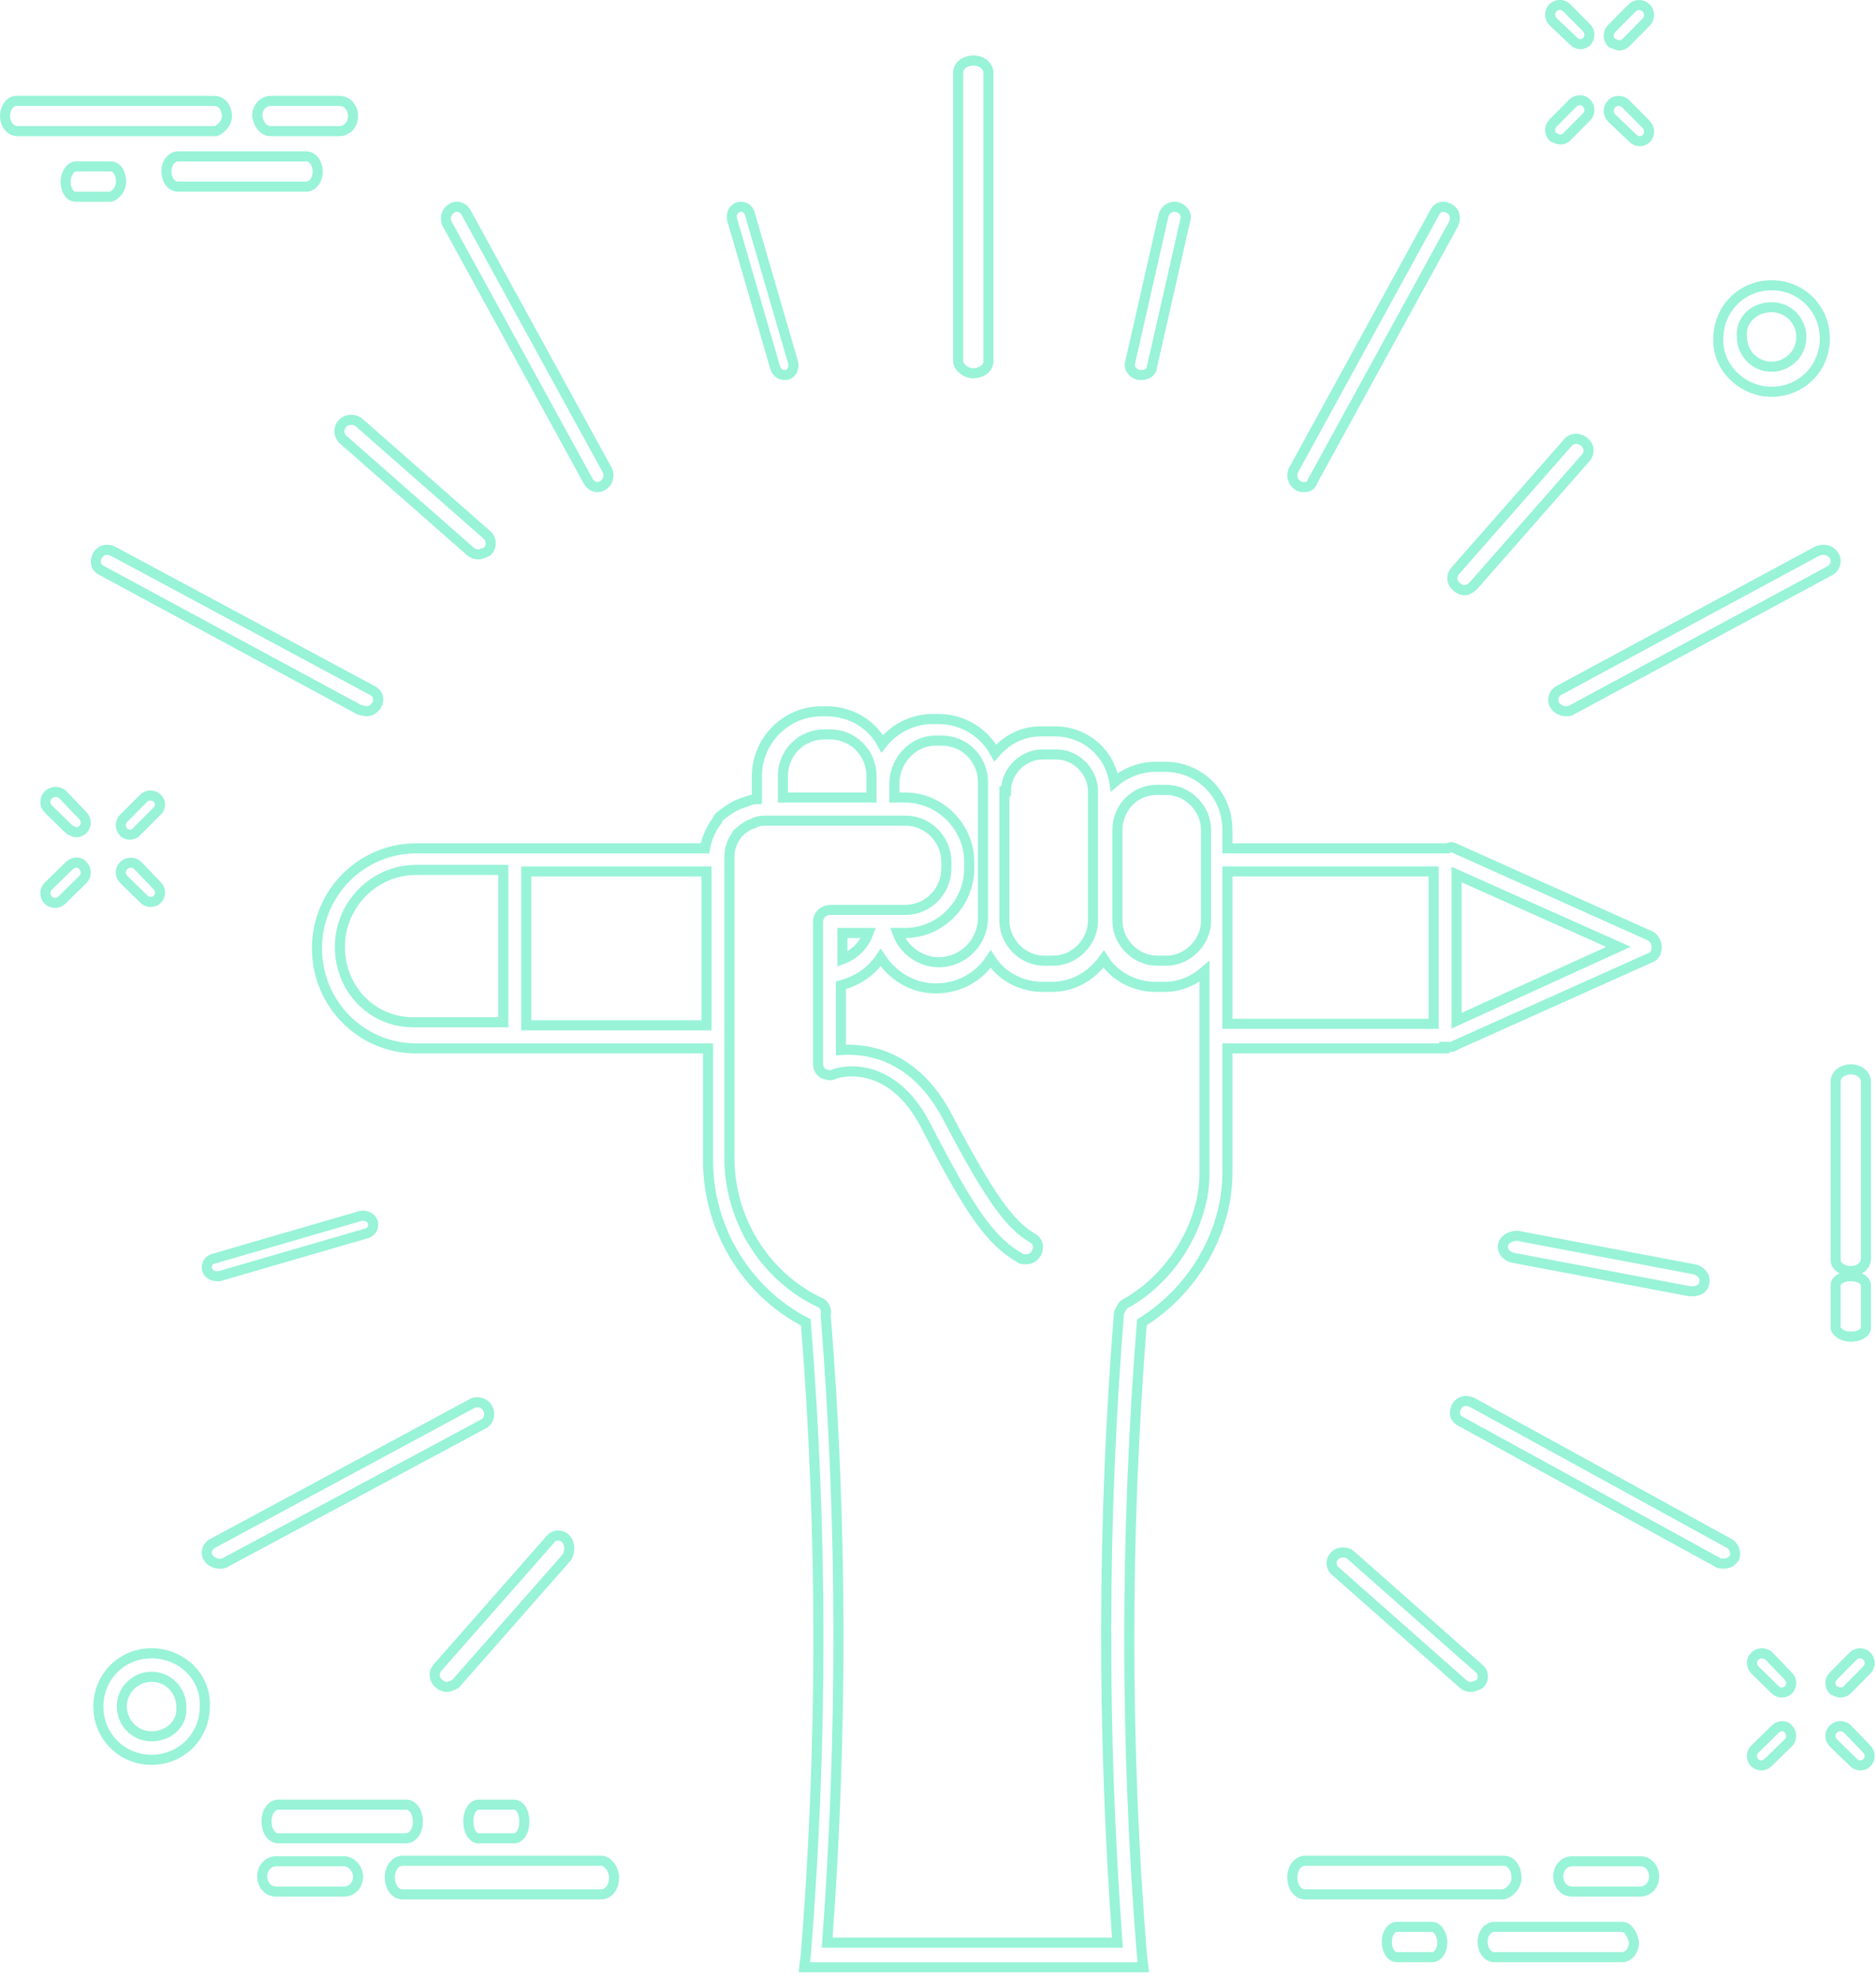 <?xml version="1.0" encoding="UTF-8"?>
<svg viewBox="0 0 372 392" version="1.1" xmlns="http://www.w3.org/2000/svg" xmlns:xlink="http://www.w3.org/1999/xlink">
    <!-- Generator: Sketch 41.2 (35397) - http://www.bohemiancoding.com/sketch -->
    <title>Group 5</title>
    <desc>Created with Sketch.</desc>
    <defs></defs>
    <g id="Page-1" stroke="none" stroke-width="1" fill="none" fill-rule="evenodd">
        <g id="Group-5" transform="translate(1, 0)" stroke="#98F3D7" stroke-width="2">
            <path d="M366,252 C367.5,252 369,251.077 369,249.538 L369,214.462 C369,213.231 367.875,212 366,212 C364.5,212 363,212.923 363,214.462 L363,249.846 C363,251.077 364.5,252 366,252 Z" id="Shape"></path>
            <path d="M366,265 C367.5,265 369,264.321 369,263.189 L369,254.811 C369,253.906 367.875,253 366,253 C364.5,253 363,253.679 363,254.811 L363,263.189 C363,264.094 364.5,265 366,265 Z" id="Shape"></path>
            <path d="M11.475,157.576 C10.689,156.808 9.377,156.808 8.59,157.576 C7.803,158.344 7.803,159.624 8.59,160.392 L12.787,164.488 C13.311,164.744 13.836,165 14.098,165 C14.623,165 15.148,164.744 15.41,164.488 C16.197,163.72 16.197,162.44 15.41,161.672 L11.475,157.576 Z" id="Shape"></path>
            <path d="M26.331,171.599 C25.566,170.852 24.29,170.852 23.525,171.599 C22.76,172.346 22.76,173.591 23.525,174.338 L27.607,178.321 C27.862,178.57 28.372,178.819 28.882,178.819 C29.392,178.819 29.903,178.57 30.158,178.321 C30.923,177.575 30.923,176.33 30.158,175.583 L26.331,171.599 Z" id="Shape"></path>
            <path d="M12.787,171.576 L8.59,175.672 C7.803,176.44 7.803,177.72 8.59,178.488 C8.852,178.744 9.377,179 9.902,179 C10.426,179 10.951,178.744 11.213,178.488 L15.41,174.392 C16.197,173.624 16.197,172.344 15.41,171.576 C14.885,170.808 13.574,170.808 12.787,171.576 Z" id="Shape"></path>
            <path d="M30.202,158.261 C29.458,157.514 28.218,157.514 27.475,158.261 L23.509,162.244 C22.765,162.991 22.765,164.236 23.509,164.983 C23.757,165.232 24.252,165.481 24.748,165.481 C25.244,165.481 25.74,165.232 25.988,164.983 L29.954,161 C30.945,160.253 30.945,159.008 30.202,158.261 Z" id="Shape"></path>
            <path d="M311.143,8.259 C311.39,8.508 311.884,8.757 312.378,8.757 C312.872,8.757 313.366,8.508 313.613,8.259 C314.354,7.512 314.354,6.267 313.613,5.52 L309.661,1.537 C308.92,0.79 307.685,0.79 306.944,1.537 C306.203,2.284 306.203,3.529 306.944,4.276 L311.143,8.259 Z" id="Shape"></path>
            <path d="M322.889,27.488 C323.143,27.744 323.651,28 324.159,28 C324.667,28 325.175,27.744 325.429,27.488 C326.19,26.72 326.19,25.44 325.429,24.672 L321.365,20.576 C320.603,19.808 319.333,19.808 318.571,20.576 C317.81,21.344 317.81,22.624 318.571,23.392 L322.889,27.488 Z" id="Shape"></path>
            <path d="M308.426,27.653 C308.92,27.653 309.414,27.404 309.661,27.155 L313.613,23.171 C314.354,22.424 314.354,21.18 313.613,20.433 C312.872,19.686 311.637,19.686 310.896,20.433 L306.944,24.416 C306.203,25.163 306.203,26.408 306.944,27.155 C307.438,27.404 307.932,27.653 308.426,27.653 Z" id="Shape"></path>
            <path d="M320.095,9 C320.603,9 321.111,8.744 321.365,8.488 L325.429,4.392 C326.19,3.624 326.19,2.344 325.429,1.576 C324.667,0.808 323.397,0.808 322.635,1.576 L318.571,5.672 C317.81,6.44 317.81,7.72 318.571,8.488 C319.333,8.744 319.587,9 320.095,9 Z" id="Shape"></path>
            <path d="M349.783,328.323 C349.018,327.576 347.742,327.576 346.977,328.323 C346.211,329.07 346.211,330.315 346.977,331.062 L351.058,335.045 C351.313,335.294 351.824,335.543 352.334,335.543 C352.844,335.543 353.354,335.294 353.609,335.045 C354.375,334.299 354.375,333.054 353.609,332.307 L349.783,328.323 Z" id="Shape"></path>
            <path d="M365.344,342.773 C364.579,342.026 363.303,342.026 362.538,342.773 C361.773,343.52 361.773,344.765 362.538,345.512 L366.62,349.495 C366.875,349.744 367.385,349.993 367.895,349.993 C368.405,349.993 368.915,349.744 369.171,349.495 C369.936,348.748 369.936,347.503 369.171,346.756 L365.344,342.773 Z" id="Shape"></path>
            <path d="M351.058,342.773 L346.977,346.756 C346.211,347.503 346.211,348.748 346.977,349.495 C347.232,349.744 347.742,349.993 348.252,349.993 C348.762,349.993 349.273,349.744 349.528,349.495 L353.609,345.512 C354.375,344.765 354.375,343.52 353.609,342.773 C353.099,342.026 351.824,342.026 351.058,342.773 Z" id="Shape"></path>
            <path d="M364.002,335.543 C364.496,335.543 364.99,335.294 365.237,335.045 L369.189,331.062 C369.93,330.315 369.93,329.07 369.189,328.323 C368.448,327.576 367.213,327.576 366.472,328.323 L362.52,332.307 C361.779,333.054 361.779,334.299 362.52,335.045 C363.014,335.294 363.508,335.543 364.002,335.543 Z" id="Shape"></path>
            <path d="M350.3,77.671 C356.197,77.671 360.852,73.013 360.852,67.112 C360.852,61.211 356.197,56.552 350.3,56.552 C344.403,56.552 339.747,61.211 339.747,67.112 C339.437,72.702 344.403,77.671 350.3,77.671 Z M350.3,60.9 C353.714,60.9 356.197,63.696 356.197,66.801 C356.197,70.218 353.404,72.702 350.3,72.702 C346.886,72.702 344.403,69.907 344.403,66.801 C344.093,63.385 346.886,60.9 350.3,60.9 Z" id="Shape"></path>
            <path d="M29.057,327.763 C23.16,327.763 18.505,332.421 18.505,338.322 C18.505,344.223 23.16,348.882 29.057,348.882 C34.954,348.882 39.61,344.223 39.61,338.322 C39.92,332.421 34.954,327.763 29.057,327.763 Z M29.057,344.223 C25.643,344.223 23.16,341.428 23.16,338.322 C23.16,334.906 25.954,332.421 29.057,332.421 C32.471,332.421 34.954,335.217 34.954,338.322 C35.265,341.739 32.471,344.223 29.057,344.223 Z" id="Shape"></path>
            <path d="M44,23 C44,21.5 43.057,20 41.486,20 L2.2,20 C0.943,20 0,21.5 0,23 C0,24.5 0.943,26 2.514,26 L41.8,26 C42.743,25.625 44,24.5 44,23 Z" id="Shape"></path>
            <path d="M52.714,26 L66.286,26 C67.643,26 69,24.875 69,23 C69,21.5 67.982,20 66.286,20 L52.714,20 C51.357,20 50,21.125 50,23 C50.339,24.875 51.357,26 52.714,26 Z" id="Shape"></path>
            <path d="M59.67,37 C60.835,37 62,35.875 62,34 C62,32.5 61.126,31 59.67,31 L34.33,31 C33.165,31 32,32.125 32,34 C32,35.5 32.874,37 34.33,37 L59.67,37 Z" id="Shape"></path>
            <path d="M23,36 C23,34.5 22.25,33 21,33 L14,33 C13,33 12,34.5 12,36 C12,37.5 12.75,39 14,39 L21,39 C22,38.625 23,37.5 23,36 Z" id="Shape"></path>
            <path d="M299.719,372.224 C299.719,370.556 298.773,368.889 297.196,368.889 L257.781,368.889 C256.52,368.889 255.258,370.139 255.258,372.224 C255.258,373.891 256.204,375.558 257.781,375.558 L297.196,375.558 C298.458,375.141 299.719,373.891 299.719,372.224 Z" id="Shape"></path>
            <path d="M324.286,375 C325.643,375 327,373.875 327,372 C327,370.5 325.982,369 324.286,369 L310.714,369 C309.357,369 308,370.125 308,372 C308,373.5 309.018,375 310.714,375 L324.286,375 Z" id="Shape"></path>
            <path d="M320.67,382 L295.33,382 C294.165,382 293,383.125 293,385 C293,386.5 293.874,388 295.33,388 L320.67,388 C321.835,388 323,386.875 323,385 C322.709,383.5 321.835,382 320.67,382 Z" id="Shape"></path>
            <path d="M283,382 L276,382 C275,382 274,383.125 274,385 C274,386.5 274.75,388 276,388 L283,388 C284,388 285,386.875 285,385 C285,383.5 284,382 283,382 Z" id="Shape"></path>
            <path d="M118.242,368.889 L78.826,368.889 C77.565,368.889 76.304,370.139 76.304,372.224 C76.304,373.891 77.25,375.558 78.826,375.558 L118.242,375.558 C119.503,375.558 120.765,374.308 120.765,372.224 C120.765,370.556 119.503,368.889 118.242,368.889 Z" id="Shape"></path>
            <path d="M67.286,369 L53.714,369 C52.357,369 51,370.125 51,372 C51,373.5 52.018,375 53.714,375 L67.286,375 C68.643,375 70,373.875 70,372 C70,370.5 68.643,369 67.286,369 Z" id="Shape"></path>
            <path d="M54.181,357.774 C53.016,357.774 51.85,359.024 51.85,361.108 C51.85,362.776 52.725,364.443 54.181,364.443 L79.531,364.443 C80.696,364.443 81.861,363.192 81.861,361.108 C81.861,359.441 80.987,357.774 79.531,357.774 L54.181,357.774 Z" id="Shape"></path>
            <path d="M93.886,357.774 C92.876,357.774 91.865,359.024 91.865,361.108 C91.865,362.776 92.623,364.443 93.886,364.443 L100.959,364.443 C101.97,364.443 102.98,363.192 102.98,361.108 C102.98,359.441 102.222,357.774 100.959,357.774 L93.886,357.774 Z" id="Shape"></path>
            <path d="M297.061,246.737 C296.745,247.895 297.694,249.053 298.96,249.342 L334.09,256 L334.723,256 C335.673,256 336.939,255.421 336.939,254.263 C337.255,253.105 336.306,251.947 335.04,251.658 L299.91,245 C298.644,245 297.378,245.579 297.061,246.737 Z" id="Shape"></path>
            <path d="M192,74 C193.5,74 195,73.088 195,71.569 L195,14.431 C195,13.216 193.875,12 192,12 C190.5,12 189,12.912 189,14.431 L189,71.569 C189,72.784 190.5,74 192,74 Z" id="Shape"></path>
            <path d="M115.588,95.311 C115.878,95.939 116.749,96.567 117.33,96.567 C117.62,96.567 118.201,96.567 118.491,96.253 C119.653,95.625 119.943,94.055 119.363,93.113 L91.485,42.247 C90.904,40.991 89.452,40.677 88.581,41.305 C87.419,41.933 87.129,43.503 87.709,44.445 L115.588,95.311 Z" id="Shape"></path>
            <path d="M71.497,141 C72.436,141 73.061,140.704 73.687,139.815 C74.313,138.63 74,137.444 72.749,136.852 L21.441,109.296 C20.19,108.704 18.939,109 18.313,110.185 C17.687,111.37 18,112.556 19.251,113.148 L70.246,140.704 C70.559,140.704 71.184,141 71.497,141 Z" id="Shape"></path>
            <path d="M95.685,279.164 C95.056,278 93.483,277.709 92.539,278.291 L41.258,305.927 C40,306.509 39.685,307.964 40.315,308.836 C40.629,309.418 41.573,310 42.517,310 C42.831,310 43.461,310 43.775,309.709 L94.742,282.364 C96,281.782 96.315,280.327 95.685,279.164 Z" id="Shape"></path>
            <path d="M341.702,305.876 L290.939,278.038 C289.686,277.451 288.432,277.745 287.806,278.917 C287.179,280.089 287.492,281.261 288.746,281.847 L339.508,309.685 C339.822,309.979 340.448,309.979 340.762,309.979 C341.702,309.979 342.328,309.685 342.955,308.806 C343.268,307.927 342.955,306.462 341.702,305.876 Z" id="Shape"></path>
            <path d="M359.267,109.299 L308.244,136.813 C307,137.411 306.689,138.907 307.311,139.804 C307.622,140.402 308.556,141 309.489,141 C309.8,141 310.422,141 310.733,140.701 L361.756,113.187 C363,112.589 363.311,111.093 362.689,110.196 C362.067,109 360.511,108.701 359.267,109.299 Z" id="Shape"></path>
            <path d="M256.42,96.253 C256.71,96.567 257.291,96.567 257.581,96.567 C258.453,96.567 259.033,96.253 259.324,95.311 L287.202,44.445 C287.783,43.189 287.492,41.933 286.331,41.305 C285.169,40.677 284.007,40.991 283.427,42.247 L255.549,93.113 C254.968,94.055 255.258,95.625 256.42,96.253 Z" id="Shape"></path>
            <path d="M152.74,72.973 C152.992,73.791 153.748,74.337 154.505,74.337 L155.009,74.337 C156.017,74.064 156.521,72.973 156.269,71.882 L147.699,42.424 C147.447,41.333 146.439,40.788 145.431,41.061 C144.423,41.333 143.919,42.424 144.171,43.516 L152.74,72.973 Z" id="Shape"></path>
            <path d="M92.274,109.321 C92.579,109.613 93.188,109.905 93.798,109.905 C94.407,109.905 95.016,109.613 95.626,109.321 C96.54,108.444 96.54,106.982 95.626,106.105 L70.337,83.887 C69.423,83.01 67.9,83.01 66.986,83.887 C66.072,84.764 66.072,86.225 66.986,87.102 L92.274,109.321 Z" id="Shape"></path>
            <path d="M40.069,251.757 C40.338,252.503 41.146,253 41.954,253 L42.493,253 L71.585,244.545 C72.662,244.296 73.201,243.301 72.931,242.307 C72.662,241.312 71.315,240.815 70.507,241.063 L41.415,249.518 C40.338,249.767 39.799,250.762 40.069,251.757 Z" id="Shape"></path>
            <path d="M111.175,305.062 C110.3,304.163 108.843,304.163 107.969,305.362 L85.819,330.536 C84.945,331.435 84.945,332.933 86.111,333.833 C86.402,334.132 86.985,334.432 87.568,334.432 C88.151,334.432 88.734,334.132 89.317,333.833 L111.466,308.658 C112.049,307.459 112.049,305.961 111.175,305.062 Z" id="Shape"></path>
            <path d="M263.679,308.413 C262.781,309.29 262.781,310.752 263.978,311.629 L289.118,333.847 C289.417,334.14 290.016,334.432 290.614,334.432 C291.213,334.432 291.811,334.14 292.41,333.847 C293.308,332.97 293.308,331.508 292.111,330.631 L266.971,308.413 C266.073,307.536 264.577,307.536 263.679,308.413 Z" id="Shape"></path>
            <path d="M309.818,87.845 L287.633,113.093 C286.745,113.994 286.745,115.497 287.928,116.399 C288.224,116.699 288.816,117 289.407,117 C289.999,117 290.591,116.699 291.182,116.098 L313.367,90.851 C314.255,89.949 314.255,88.446 313.072,87.544 C311.888,86.643 310.409,86.943 309.818,87.845 Z" id="Shape"></path>
            <path d="M224.818,74.337 L225.397,74.337 C226.265,74.337 227.424,73.804 227.424,72.739 L234.083,43.44 C234.373,42.375 233.504,41.309 232.346,41.043 C231.188,40.776 230.03,41.576 229.74,42.641 L223.08,71.94 C222.791,73.005 223.659,74.07 224.818,74.337 Z" id="Shape"></path>
            <path d="M285.402,207.545 L286.008,207.545 L286.614,207.545 C286.917,207.545 287.22,207.545 287.523,207.239 L326.295,189.847 C327.204,189.542 327.507,188.627 327.507,187.712 C327.507,186.796 326.901,185.881 326.295,185.576 L287.523,168.184 C286.917,167.879 286.614,167.879 286.008,168.184 L285.402,168.184 L242.389,168.184 L242.389,165.438 L242.389,164.522 C242.389,157.504 236.937,152.012 229.97,152.012 L228.152,152.012 C225.123,152.012 222.094,153.233 219.974,155.063 C219.065,149.266 214.218,144.994 208.16,144.994 L205.434,144.994 C201.799,144.994 198.77,146.52 196.347,149.266 C194.226,145.3 189.985,142.553 185.139,142.553 L183.927,142.553 C179.989,142.553 176.354,144.384 173.931,147.435 C171.811,143.469 167.57,141.028 163.026,141.028 L161.815,141.028 C154.848,141.028 149.092,146.825 149.092,153.843 L149.092,158.42 C148.184,158.42 147.578,158.725 146.669,159.03 C146.366,159.03 146.063,159.335 145.76,159.335 C144.246,159.945 143.034,160.861 141.823,161.776 C141.52,162.081 141.217,162.386 141.217,162.692 C140.005,164.217 139.096,166.353 138.793,168.184 L81.543,168.184 C70.639,168.184 61.854,177.032 61.854,188.017 C61.854,199.001 70.639,207.85 81.543,207.85 L101.233,207.85 L101.233,207.85 L101.233,207.85 L139.399,207.85 L139.399,230.124 C139.399,243.549 146.972,256.059 158.786,262.161 C162.118,303.658 162.118,346.07 158.786,387.567 L158.483,390.008 L225.729,390.008 L225.426,387.567 C222.094,346.07 222.094,303.963 225.426,262.161 C235.725,255.754 242.389,244.159 242.389,232.565 L242.389,207.85 L285.402,207.85 L285.402,207.545 Z M287.826,202.357 L287.826,173.371 L319.934,187.712 L287.826,202.357 Z M283.282,172.761 L283.282,202.968 L242.389,202.968 L242.389,182.83 L242.389,172.761 L283.282,172.761 Z M228.455,156.589 L230.273,156.589 C234.513,156.589 238.148,160.251 238.148,164.522 L238.148,165.438 L238.148,182.524 C238.148,186.796 234.513,190.458 230.273,190.458 L228.455,190.458 C224.214,190.458 220.579,186.796 220.579,182.524 L220.579,164.522 C220.579,160.251 223.911,156.589 228.455,156.589 Z M198.467,156.894 C198.467,152.928 201.799,149.571 205.737,149.571 L208.463,149.571 C212.401,149.571 215.733,152.928 215.733,156.894 L215.733,164.522 L215.733,182.524 L215.733,182.524 C215.733,186.796 212.098,190.458 207.857,190.458 L206.04,190.458 C201.799,190.458 198.164,186.796 198.164,182.524 L198.164,156.894 L198.467,156.894 Z M184.533,146.825 L185.745,146.825 C190.288,146.825 193.923,150.487 193.923,155.063 L193.923,181.914 C193.923,186.796 189.985,190.763 185.139,190.763 C181.504,190.763 178.172,188.322 176.96,184.965 L178.475,184.965 C185.442,184.965 191.197,179.168 191.197,172.15 L191.197,170.93 C191.197,163.912 185.442,158.115 178.475,158.115 L176.354,158.115 L176.354,155.369 C176.354,150.792 179.989,146.825 184.533,146.825 Z M166.055,184.965 L171.205,184.965 C170.296,187.406 168.479,189.237 166.055,190.153 L166.055,184.965 Z M154.242,153.843 C154.242,149.266 157.877,145.605 162.421,145.605 L163.632,145.605 C168.176,145.605 171.811,149.266 171.811,153.843 L171.811,155.369 L171.811,158.115 L154.242,158.115 L154.242,153.843 L154.242,153.843 Z M66.398,187.712 C66.398,179.473 73.062,172.455 81.543,172.455 L98.809,172.455 L98.809,202.663 L81.543,202.663 C73.062,202.968 66.398,196.255 66.398,187.712 Z M103.353,202.968 L103.353,172.761 L139.096,172.761 L139.096,175.812 L139.096,203.273 L103.353,203.273 L103.353,202.968 Z M222.094,258.5 C221.488,258.805 221.185,259.72 220.882,260.331 L220.882,260.331 C217.55,301.827 217.55,343.629 220.579,385.126 L163.026,385.126 C166.055,343.934 166.055,302.133 162.723,260.636 C163.026,259.72 162.421,258.5 161.512,258.195 C150.607,253.008 143.64,241.718 143.64,229.513 L143.64,175.507 L143.64,169.709 C143.64,168.184 144.246,166.658 145.155,165.438 C145.155,165.132 145.458,165.132 145.76,164.827 C146.366,164.217 147.275,163.607 148.184,163.302 C148.184,163.302 148.487,163.302 148.79,162.997 C149.698,162.692 150.607,162.692 151.516,162.692 L171.811,162.692 L176.354,162.692 L178.475,162.692 C183.018,162.692 186.653,166.353 186.653,170.93 L186.653,172.15 C186.653,176.727 183.018,180.389 178.475,180.389 L171.508,180.389 L163.632,180.389 C162.421,180.389 161.209,181.304 161.209,182.83 L161.209,183.135 L161.209,183.745 L161.209,210.901 C161.209,211.511 161.512,212.426 162.118,212.732 C162.723,213.037 163.632,213.342 164.238,213.037 C164.541,212.732 175.446,209.07 182.716,223.411 C191.5,240.498 195.438,245.99 201.193,249.346 C201.496,249.651 201.799,249.651 202.405,249.651 C203.313,249.651 203.919,249.346 204.525,248.431 C205.131,247.21 204.828,245.99 203.616,245.38 C199.073,242.634 195.135,237.141 186.956,221.58 C180.292,208.765 170.599,207.85 165.753,208.155 L165.753,195.34 C169.085,194.424 171.811,192.594 173.628,189.847 C176.051,193.509 179.989,195.95 184.533,195.95 C189.077,195.95 193.015,193.814 195.438,190.153 C197.558,193.509 201.496,195.645 205.737,195.645 L207.554,195.645 C211.795,195.645 215.43,193.509 217.853,190.153 C219.974,193.509 223.911,195.645 228.152,195.645 L229.97,195.645 C232.999,195.645 235.725,194.424 237.845,192.594 L237.845,232.565 C237.845,242.634 231.484,253.313 222.094,258.5 Z" id="Shape"></path>
        </g>
    </g>
</svg>
